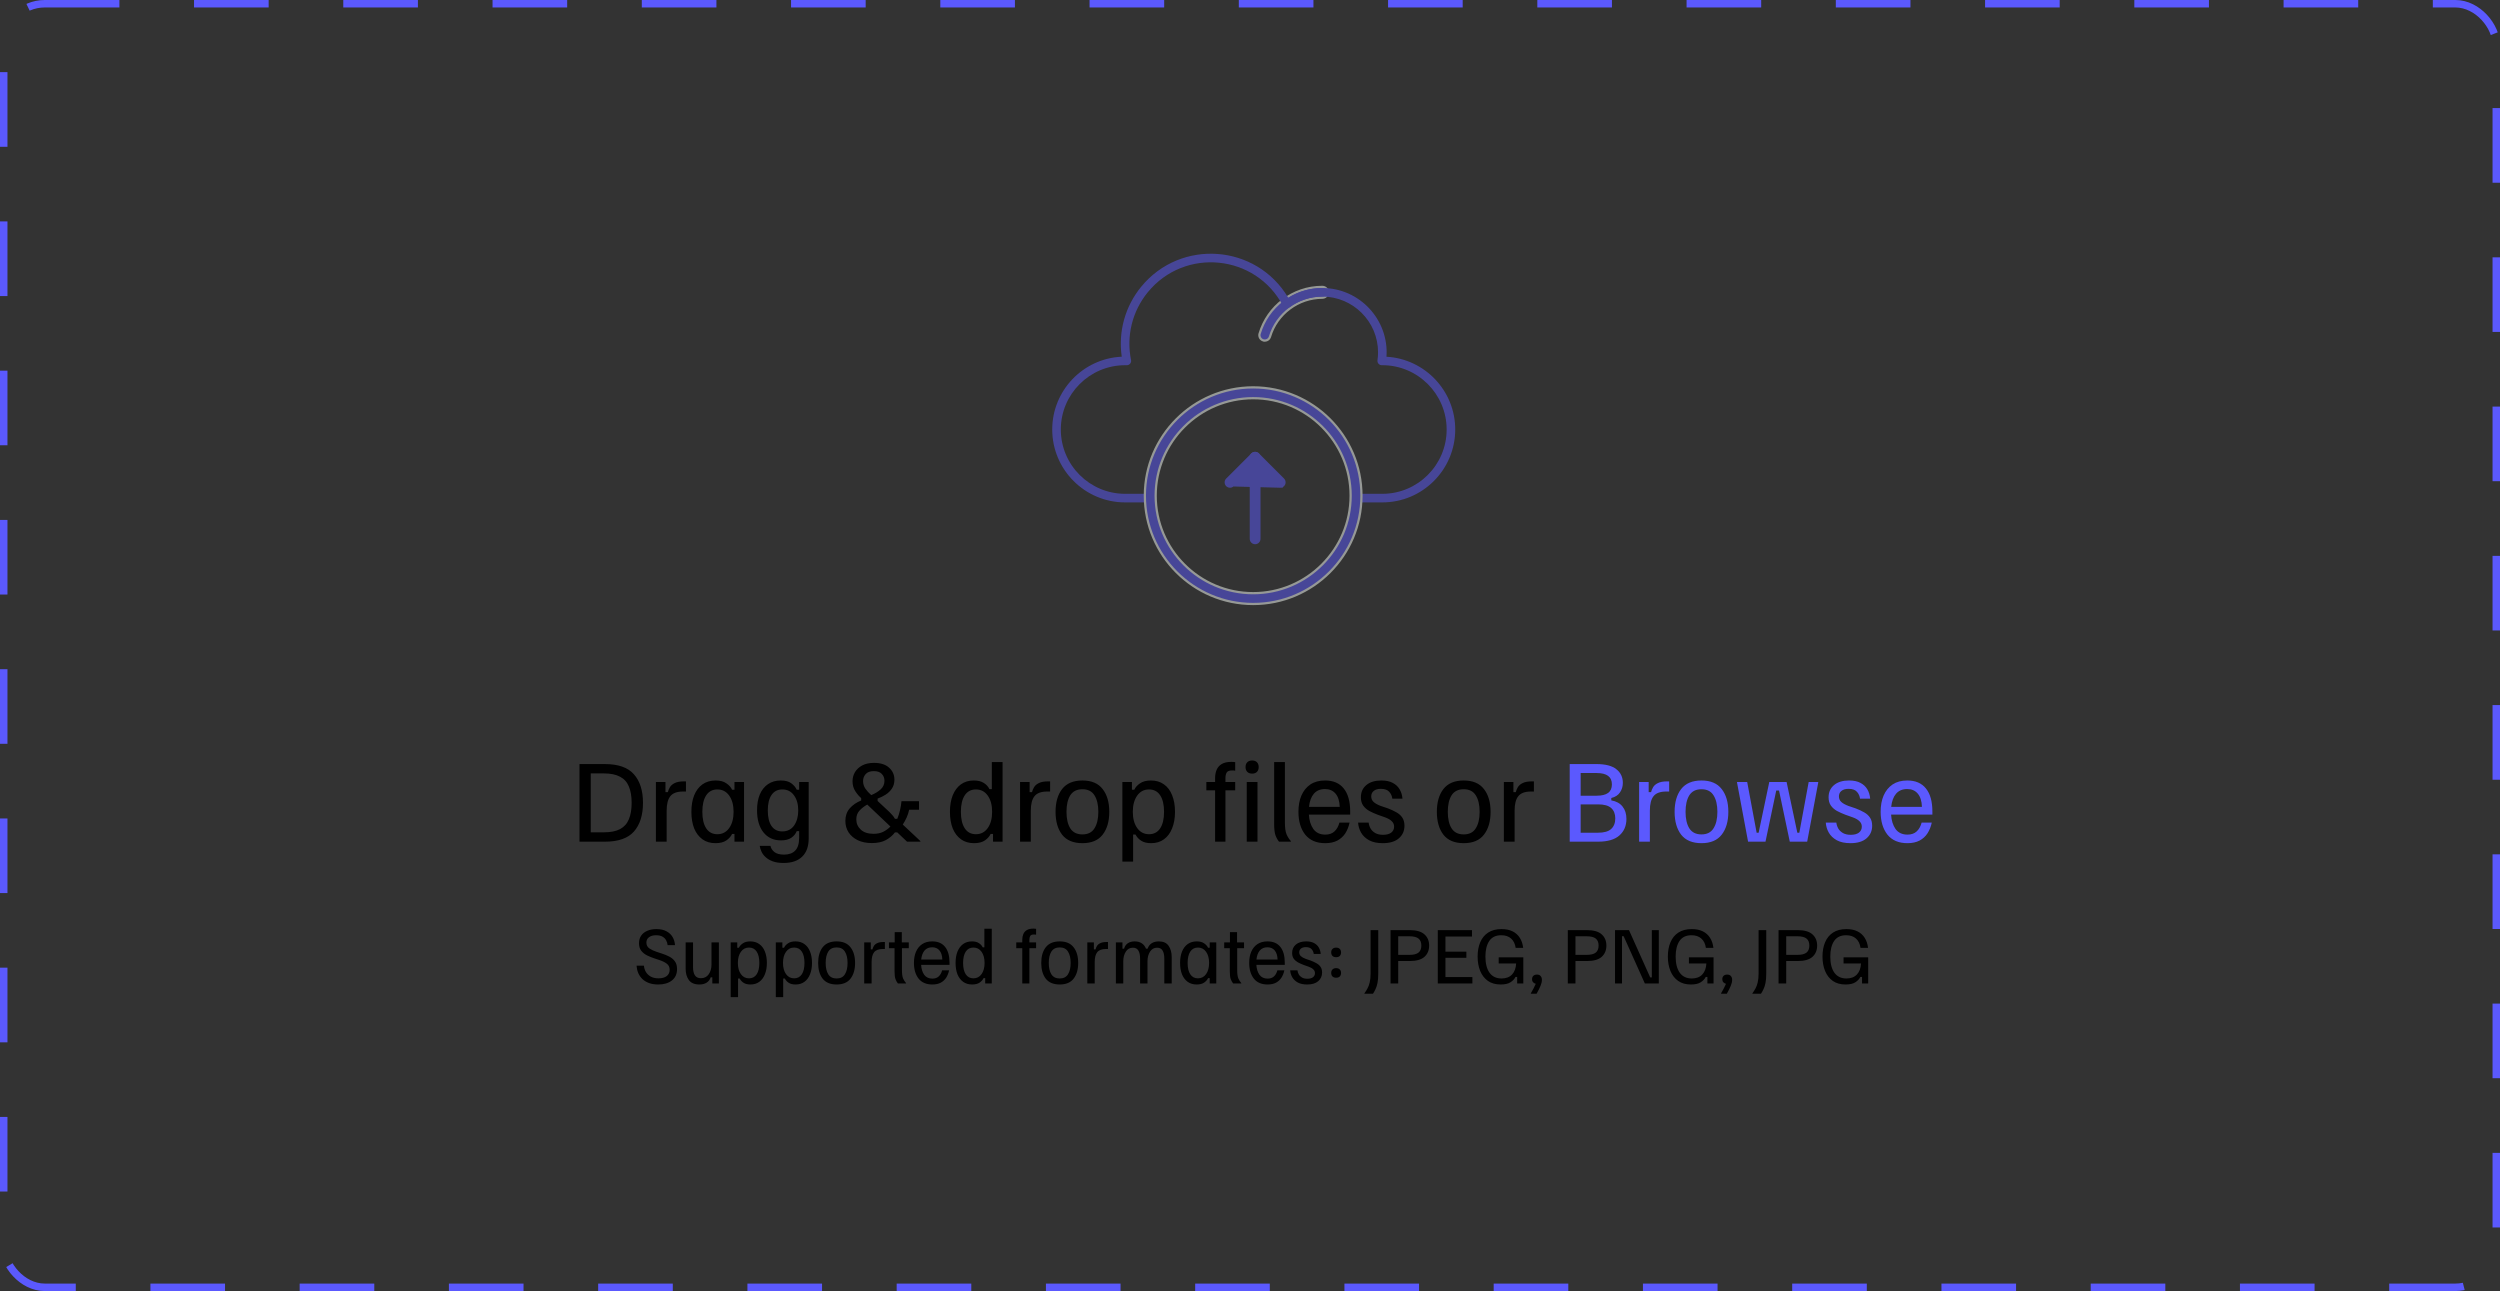 <svg width="335" height="173" viewBox="0 0 335 173" fill="none" xmlns="http://www.w3.org/2000/svg">
<rect x="0" y="0" width="335" height="173" fill="#333333" stroke="none"/>
<rect x="0.5" y="0.5" width="334" height="172" rx="5.5" stroke="#5B59FE" stroke-dasharray="10 10"/>
<g opacity="0.5">
<path d="M169.276 45.609L169.368 45.636L169.373 45.631C169.727 45.685 170.073 45.471 170.177 45.121C171.093 42.044 173.978 39.894 177.192 39.894C177.592 39.894 177.917 39.569 177.917 39.169C177.917 38.769 177.592 38.444 177.192 38.444C173.21 38.444 169.863 41.096 168.788 44.708C168.674 45.091 168.893 45.494 169.276 45.609Z" fill="#5B59FE" stroke="#F9FFF9" stroke-width="0.3"/>
<path d="M185.234 67.321H181.788C181.47 67.321 181.213 67.064 181.213 66.746C181.213 66.429 181.47 66.172 181.788 66.172H185.234C189.985 66.172 193.851 62.306 193.851 57.554C193.851 52.802 189.985 48.936 185.234 48.936H185.151C184.985 48.936 184.826 48.864 184.717 48.738C184.608 48.612 184.559 48.445 184.583 48.28C184.634 47.922 184.66 47.562 184.66 47.212C184.66 43.094 181.309 39.744 177.192 39.744C175.59 39.744 174.062 40.244 172.774 41.192C172.49 41.4 172.088 41.308 171.925 40.996C168.276 34.047 158.745 33.114 153.803 39.159C151.722 41.706 150.904 45.019 151.559 48.248C151.631 48.604 151.358 48.937 150.996 48.937H150.766C146.015 48.937 142.149 52.803 142.149 57.554C142.149 62.306 146.015 66.172 150.766 66.172H154.213C154.53 66.172 154.787 66.429 154.787 66.747C154.787 67.064 154.53 67.321 154.213 67.321H150.766C145.381 67.321 141 62.94 141 57.554C141 52.32 145.139 48.034 150.315 47.798C149.829 44.448 150.759 41.069 152.914 38.432C158.204 31.959 168.343 32.684 172.629 39.902C173.996 39.045 175.56 38.595 177.192 38.595C182.18 38.595 186.134 42.842 185.788 47.803C190.916 48.091 195 52.354 195 57.554C195 62.94 190.619 67.321 185.234 67.321L185.234 67.321Z" fill="#5B59FE"/>
<path d="M153.411 66.422C153.411 74.424 159.921 80.935 167.923 80.935C175.925 80.935 182.435 74.424 182.435 66.422C182.435 58.419 175.925 51.908 167.923 51.908C159.921 51.908 153.411 58.419 153.411 66.422ZM154.86 66.422C154.86 59.218 160.721 53.358 167.923 53.358C175.126 53.358 180.986 59.218 180.986 66.422C180.986 73.625 175.126 79.486 167.923 79.486C160.721 79.486 154.86 73.625 154.86 66.422Z" fill="#5B59FE" stroke="#F9FFF9" stroke-width="0.3"/>
<path d="M167.615 72.204C167.615 72.519 167.871 72.775 168.186 72.775C168.501 72.775 168.757 72.519 168.757 72.204V61.268C168.757 60.953 168.501 60.697 168.186 60.697C167.871 60.697 167.615 60.953 167.615 61.268V72.204Z" fill="#5B59FE" stroke="#5B59FE" stroke-width="0.3"/>
<path d="M168.186 62.076L171.147 65.038C171.258 65.149 171.404 65.205 171.55 65.205L168.186 62.076ZM168.186 62.076L165.225 65.038L168.186 62.076ZM164.417 65.038C164.64 65.26 165.002 65.261 165.224 65.038L171.55 65.205C171.695 65.205 171.842 65.15 171.954 65.038C172.176 64.815 172.176 64.454 171.954 64.231L168.589 60.866C168.366 60.643 168.005 60.643 167.782 60.866C167.782 60.866 167.782 60.866 167.782 60.866C167.782 60.866 167.782 60.866 167.782 60.866L164.417 64.231C164.195 64.454 164.195 64.815 164.417 65.038Z" fill="#5B59FE" stroke="#5B59FE" stroke-width="0.3"/>
</g>
<path d="M77.653 112.785V102.385H81.053C82.849 102.385 84.147 102.842 84.947 103.758C85.755 104.665 86.16 105.94 86.16 107.585C86.16 109.229 85.755 110.509 84.947 111.425C84.147 112.331 82.849 112.785 81.053 112.785H77.653ZM79.16 111.531H80.92C81.818 111.531 82.538 111.389 83.08 111.105C83.631 110.811 84.026 110.371 84.266 109.785C84.515 109.198 84.64 108.465 84.64 107.585C84.64 106.696 84.515 105.962 84.266 105.385C84.026 104.798 83.631 104.362 83.08 104.078C82.538 103.785 81.818 103.638 80.92 103.638H79.16V111.531ZM87.892 112.785V104.785H89.172V106.145H89.492C89.545 105.922 89.639 105.7 89.772 105.478C89.905 105.256 90.119 105.074 90.412 104.931C90.705 104.78 91.119 104.705 91.652 104.705H91.919V106.065H91.519C90.719 106.065 90.154 106.274 89.825 106.691C89.496 107.1 89.332 107.745 89.332 108.625V112.785H87.892ZM95.874 112.985C95.189 112.985 94.607 112.811 94.127 112.465C93.647 112.118 93.278 111.634 93.02 111.011C92.771 110.38 92.647 109.638 92.647 108.785C92.647 107.931 92.771 107.194 93.02 106.571C93.278 105.94 93.647 105.451 94.127 105.105C94.616 104.758 95.207 104.585 95.9 104.585C96.505 104.585 96.985 104.714 97.34 104.971C97.705 105.22 97.958 105.505 98.1 105.825H98.42V104.785H99.7V112.785H98.42V111.745H98.1C97.958 112.065 97.705 112.354 97.34 112.611C96.976 112.86 96.487 112.985 95.874 112.985ZM96.127 111.785C96.793 111.785 97.322 111.509 97.713 110.958C98.105 110.407 98.3 109.682 98.3 108.785C98.3 107.887 98.105 107.162 97.713 106.611C97.322 106.06 96.793 105.785 96.127 105.785C95.478 105.785 94.98 106.047 94.633 106.571C94.287 107.096 94.114 107.834 94.114 108.785C94.114 109.736 94.287 110.474 94.633 110.998C94.98 111.522 95.478 111.785 96.127 111.785ZM105.004 115.638C104.435 115.638 103.955 115.567 103.564 115.425C103.173 115.282 102.853 115.096 102.604 114.865C102.355 114.642 102.168 114.398 102.044 114.131C101.919 113.865 101.839 113.602 101.804 113.345H103.244C103.297 113.647 103.466 113.918 103.75 114.158C104.035 114.398 104.475 114.518 105.07 114.518C105.71 114.518 106.204 114.34 106.55 113.985C106.906 113.629 107.084 113.056 107.084 112.265V111.371H106.764C106.622 111.727 106.377 112.025 106.03 112.265C105.693 112.496 105.23 112.611 104.644 112.611C103.657 112.611 102.875 112.251 102.297 111.531C101.728 110.811 101.444 109.825 101.444 108.571C101.444 107.754 101.568 107.047 101.817 106.451C102.075 105.856 102.439 105.398 102.91 105.078C103.39 104.749 103.959 104.585 104.617 104.585C105.23 104.585 105.702 104.709 106.03 104.958C106.368 105.207 106.613 105.496 106.764 105.825H107.084V104.785H108.364V112.345C108.364 113.411 108.075 114.225 107.497 114.785C106.919 115.354 106.088 115.638 105.004 115.638ZM104.817 111.411C105.502 111.411 106.03 111.149 106.404 110.625C106.777 110.091 106.964 109.416 106.964 108.598C106.964 107.762 106.773 107.087 106.39 106.571C106.017 106.047 105.497 105.785 104.83 105.785C104.208 105.785 103.728 106.029 103.39 106.518C103.053 107.007 102.884 107.7 102.884 108.598C102.884 109.496 103.048 110.189 103.377 110.678C103.715 111.167 104.195 111.411 104.817 111.411ZM116.825 112.971C116.097 112.971 115.465 112.842 114.932 112.585C114.408 112.327 113.999 111.976 113.705 111.531C113.421 111.078 113.279 110.567 113.279 109.998C113.279 109.331 113.474 108.771 113.865 108.318C114.265 107.865 114.777 107.514 115.399 107.265V106.945C115.123 106.714 114.861 106.407 114.612 106.025C114.363 105.642 114.239 105.198 114.239 104.691C114.239 104.256 114.345 103.851 114.559 103.478C114.781 103.105 115.105 102.802 115.532 102.571C115.959 102.34 116.488 102.225 117.119 102.225C117.99 102.225 118.661 102.438 119.132 102.865C119.612 103.291 119.852 103.829 119.852 104.478C119.852 104.931 119.741 105.327 119.519 105.665C119.297 105.994 119.012 106.269 118.665 106.491C118.328 106.705 117.972 106.878 117.599 107.011V107.331L119.159 108.785C119.31 108.927 119.452 109.078 119.585 109.238C119.719 109.389 119.83 109.549 119.919 109.718H120.239C120.39 109.354 120.51 108.971 120.599 108.571C120.697 108.171 120.763 107.767 120.799 107.358H123.145V108.505H121.825C121.754 108.86 121.643 109.207 121.492 109.545C121.341 109.874 121.168 110.189 120.972 110.491L123.332 112.705V112.785H121.545L120.239 111.545H119.919C119.608 111.954 119.203 112.296 118.705 112.571C118.208 112.838 117.581 112.971 116.825 112.971ZM117.052 111.731C117.541 111.731 117.963 111.647 118.319 111.478C118.683 111.3 119.017 111.06 119.319 110.758L116.212 107.811C115.785 108.051 115.434 108.327 115.159 108.638C114.883 108.94 114.745 109.327 114.745 109.798C114.745 110.34 114.945 110.798 115.345 111.171C115.745 111.545 116.314 111.731 117.052 111.731ZM116.745 106.545C117.243 106.34 117.661 106.087 117.999 105.785C118.345 105.474 118.519 105.087 118.519 104.625C118.519 104.26 118.399 103.954 118.159 103.705C117.928 103.456 117.572 103.331 117.092 103.331C116.594 103.331 116.23 103.465 115.999 103.731C115.768 103.989 115.652 104.3 115.652 104.665C115.652 105.038 115.754 105.376 115.959 105.678C116.163 105.971 116.425 106.26 116.745 106.545ZM130.519 112.985C129.834 112.985 129.252 112.811 128.772 112.465C128.292 112.118 127.923 111.634 127.665 111.011C127.417 110.38 127.292 109.638 127.292 108.785C127.292 107.931 127.417 107.194 127.665 106.571C127.923 105.94 128.288 105.451 128.759 105.105C129.239 104.758 129.817 104.585 130.492 104.585C131.034 104.585 131.474 104.691 131.812 104.905C132.159 105.118 132.417 105.398 132.585 105.745H132.905V102.118H134.345V112.785H133.065V111.745H132.745C132.603 112.065 132.35 112.354 131.985 112.611C131.621 112.86 131.132 112.985 130.519 112.985ZM130.772 111.785C131.439 111.785 131.968 111.509 132.359 110.958C132.75 110.407 132.945 109.682 132.945 108.785C132.945 107.887 132.75 107.162 132.359 106.611C131.968 106.06 131.439 105.785 130.772 105.785C130.123 105.785 129.625 106.047 129.279 106.571C128.932 107.096 128.759 107.834 128.759 108.785C128.759 109.736 128.932 110.474 129.279 110.998C129.625 111.522 130.123 111.785 130.772 111.785ZM136.689 112.785V104.785H137.969V106.145H138.289C138.342 105.922 138.436 105.7 138.569 105.478C138.702 105.256 138.916 105.074 139.209 104.931C139.502 104.78 139.916 104.705 140.449 104.705H140.716V106.065H140.316C139.516 106.065 138.951 106.274 138.622 106.691C138.293 107.1 138.129 107.745 138.129 108.625V112.785H136.689ZM145.044 112.985C143.826 112.985 142.919 112.607 142.324 111.851C141.737 111.087 141.444 110.065 141.444 108.785C141.444 107.505 141.737 106.487 142.324 105.731C142.919 104.967 143.826 104.585 145.044 104.585C146.262 104.585 147.164 104.967 147.75 105.731C148.346 106.487 148.644 107.505 148.644 108.785C148.644 110.065 148.346 111.087 147.75 111.851C147.164 112.607 146.262 112.985 145.044 112.985ZM145.044 111.811C145.782 111.811 146.319 111.54 146.657 110.998C147.004 110.456 147.177 109.718 147.177 108.785C147.177 107.851 147.004 107.114 146.657 106.571C146.319 106.029 145.782 105.758 145.044 105.758C144.306 105.758 143.764 106.029 143.417 106.571C143.079 107.114 142.91 107.851 142.91 108.785C142.91 109.718 143.079 110.456 143.417 110.998C143.764 111.54 144.306 111.811 145.044 111.811ZM150.397 115.451V104.785H151.677V105.825H151.997C152.139 105.505 152.392 105.22 152.757 104.971C153.121 104.714 153.61 104.585 154.223 104.585C154.908 104.585 155.49 104.758 155.97 105.105C156.45 105.442 156.814 105.927 157.063 106.558C157.321 107.189 157.45 107.931 157.45 108.785C157.45 109.629 157.321 110.367 157.063 110.998C156.814 111.629 156.45 112.118 155.97 112.465C155.499 112.811 154.926 112.985 154.25 112.985C153.708 112.985 153.268 112.878 152.93 112.665C152.592 112.451 152.334 112.171 152.157 111.825H151.837V115.451H150.397ZM153.97 111.785C154.619 111.785 155.117 111.522 155.463 110.998C155.81 110.474 155.983 109.736 155.983 108.785C155.983 107.834 155.81 107.096 155.463 106.571C155.117 106.047 154.619 105.785 153.97 105.785C153.303 105.785 152.774 106.06 152.383 106.611C151.992 107.162 151.797 107.887 151.797 108.785C151.797 109.682 151.992 110.407 152.383 110.958C152.774 111.509 153.303 111.785 153.97 111.785ZM162.823 112.785V105.905H161.65V104.785H162.823V104.265C162.823 103.865 162.89 103.5 163.023 103.171C163.157 102.842 163.383 102.58 163.703 102.385C164.023 102.189 164.459 102.091 165.01 102.091C165.206 102.091 165.374 102.105 165.517 102.131V103.278C165.428 103.251 165.294 103.238 165.117 103.238C164.726 103.238 164.477 103.336 164.37 103.531C164.263 103.718 164.21 103.967 164.21 104.278V104.785H165.517V105.905H164.21V112.785H162.823ZM167.063 112.785V104.785H168.503V112.785H167.063ZM167.783 103.665C167.508 103.665 167.29 103.585 167.13 103.425C166.979 103.265 166.903 103.051 166.903 102.785C166.903 102.518 166.979 102.305 167.13 102.145C167.29 101.985 167.508 101.905 167.783 101.905C168.068 101.905 168.286 101.985 168.437 102.145C168.588 102.305 168.663 102.518 168.663 102.785C168.663 103.051 168.588 103.265 168.437 103.425C168.286 103.585 168.068 103.665 167.783 103.665ZM171.39 112.785C171.194 112.545 171.034 112.256 170.91 111.918C170.794 111.58 170.736 111.074 170.736 110.398V102.118H172.176V110.211C172.176 110.922 172.252 111.456 172.403 111.811C172.563 112.167 172.754 112.465 172.976 112.705V112.785H171.39ZM177.577 112.985C176.404 112.985 175.511 112.602 174.897 111.838C174.293 111.065 173.991 110.047 173.991 108.785C173.991 107.949 174.124 107.22 174.391 106.598C174.666 105.967 175.066 105.474 175.591 105.118C176.124 104.762 176.782 104.585 177.564 104.585C178.657 104.585 179.488 104.94 180.057 105.651C180.635 106.362 180.924 107.394 180.924 108.745V109.158H175.391C175.435 109.94 175.635 110.585 175.991 111.091C176.355 111.589 176.888 111.838 177.591 111.838C178.097 111.838 178.506 111.696 178.817 111.411C179.128 111.127 179.351 110.731 179.484 110.225H180.844C180.728 110.767 180.537 111.247 180.271 111.665C180.004 112.074 179.648 112.398 179.204 112.638C178.76 112.869 178.217 112.985 177.577 112.985ZM175.404 108.118H179.524C179.497 107.345 179.311 106.754 178.964 106.345C178.617 105.936 178.146 105.731 177.551 105.731C176.92 105.731 176.422 105.94 176.057 106.358C175.702 106.776 175.484 107.362 175.404 108.118ZM185.291 112.985C184.553 112.985 183.945 112.856 183.465 112.598C182.985 112.331 182.625 111.989 182.385 111.571C182.145 111.145 182.011 110.696 181.985 110.225H183.398C183.425 110.491 183.509 110.754 183.651 111.011C183.793 111.26 184.002 111.465 184.278 111.625C184.553 111.785 184.905 111.865 185.331 111.865C185.802 111.865 186.167 111.767 186.425 111.571C186.682 111.367 186.811 111.1 186.811 110.771C186.811 110.487 186.709 110.247 186.505 110.051C186.309 109.847 186.002 109.669 185.585 109.518L184.638 109.185C184.211 109.025 183.825 108.851 183.478 108.665C183.14 108.469 182.869 108.229 182.665 107.945C182.46 107.651 182.358 107.282 182.358 106.838C182.358 106.154 182.602 105.607 183.091 105.198C183.58 104.789 184.251 104.585 185.105 104.585C185.718 104.585 186.225 104.691 186.625 104.905C187.033 105.118 187.345 105.411 187.558 105.785C187.771 106.149 187.896 106.562 187.931 107.025H186.571C186.536 106.687 186.402 106.385 186.171 106.118C185.94 105.842 185.562 105.705 185.038 105.705C184.62 105.705 184.3 105.798 184.078 105.985C183.856 106.162 183.745 106.407 183.745 106.718C183.745 107.02 183.851 107.269 184.065 107.465C184.278 107.66 184.598 107.838 185.025 107.998L185.971 108.318C186.398 108.478 186.78 108.656 187.118 108.851C187.456 109.038 187.718 109.274 187.905 109.558C188.1 109.842 188.198 110.207 188.198 110.651C188.198 111.336 187.949 111.896 187.451 112.331C186.953 112.767 186.233 112.985 185.291 112.985ZM196.138 112.985C194.92 112.985 194.013 112.607 193.418 111.851C192.831 111.087 192.538 110.065 192.538 108.785C192.538 107.505 192.831 106.487 193.418 105.731C194.013 104.967 194.92 104.585 196.138 104.585C197.355 104.585 198.258 104.967 198.844 105.731C199.44 106.487 199.738 107.505 199.738 108.785C199.738 110.065 199.44 111.087 198.844 111.851C198.258 112.607 197.355 112.985 196.138 112.985ZM196.138 111.811C196.875 111.811 197.413 111.54 197.751 110.998C198.098 110.456 198.271 109.718 198.271 108.785C198.271 107.851 198.098 107.114 197.751 106.571C197.413 106.029 196.875 105.758 196.138 105.758C195.4 105.758 194.858 106.029 194.511 106.571C194.173 107.114 194.004 107.851 194.004 108.785C194.004 109.718 194.173 110.456 194.511 110.998C194.858 111.54 195.4 111.811 196.138 111.811ZM201.517 112.785V104.785H202.797V106.145H203.117C203.17 105.922 203.264 105.7 203.397 105.478C203.53 105.256 203.744 105.074 204.037 104.931C204.33 104.78 204.744 104.705 205.277 104.705H205.544V106.065H205.144C204.344 106.065 203.779 106.274 203.45 106.691C203.122 107.1 202.957 107.745 202.957 108.625V112.785H201.517Z" fill="black"/>
<path d="M210.341 112.785V102.385H213.914C215.132 102.385 216.025 102.616 216.594 103.078C217.172 103.531 217.461 104.14 217.461 104.905C217.461 105.385 217.332 105.811 217.074 106.185C216.825 106.558 216.438 106.807 215.914 106.931V107.251C216.581 107.367 217.083 107.642 217.421 108.078C217.767 108.505 217.941 109.06 217.941 109.745C217.941 110.651 217.63 111.385 217.007 111.945C216.385 112.505 215.425 112.785 214.127 112.785H210.341ZM211.807 111.585H214.114C214.932 111.585 215.523 111.42 215.887 111.091C216.261 110.754 216.447 110.278 216.447 109.665C216.447 109.069 216.265 108.607 215.901 108.278C215.536 107.949 214.95 107.785 214.141 107.785H211.807V111.585ZM211.807 106.625H213.941C214.634 106.625 215.15 106.5 215.487 106.251C215.825 106.002 215.994 105.62 215.994 105.105C215.994 104.091 215.31 103.585 213.941 103.585H211.807V106.625ZM219.642 112.785V104.785H220.922V106.145H221.242C221.295 105.922 221.389 105.7 221.522 105.478C221.655 105.256 221.869 105.074 222.162 104.931C222.455 104.78 222.869 104.705 223.402 104.705H223.669V106.065H223.269C222.469 106.065 221.904 106.274 221.575 106.691C221.247 107.1 221.082 107.745 221.082 108.625V112.785H219.642ZM227.997 112.985C226.779 112.985 225.872 112.607 225.277 111.851C224.69 111.087 224.397 110.065 224.397 108.785C224.397 107.505 224.69 106.487 225.277 105.731C225.872 104.967 226.779 104.585 227.997 104.585C229.215 104.585 230.117 104.967 230.704 105.731C231.299 106.487 231.597 107.505 231.597 108.785C231.597 110.065 231.299 111.087 230.704 111.851C230.117 112.607 229.215 112.985 227.997 112.985ZM227.997 111.811C228.735 111.811 229.272 111.54 229.61 110.998C229.957 110.456 230.13 109.718 230.13 108.785C230.13 107.851 229.957 107.114 229.61 106.571C229.272 106.029 228.735 105.758 227.997 105.758C227.259 105.758 226.717 106.029 226.37 106.571C226.032 107.114 225.864 107.851 225.864 108.785C225.864 109.718 226.032 110.456 226.37 110.998C226.717 111.54 227.259 111.811 227.997 111.811ZM234.243 112.785L232.763 104.865V104.785H234.123L235.39 111.585H235.656L237.083 104.785H239.403L240.843 111.585H241.11L242.363 104.785H243.643V104.865L242.163 112.785H239.83L238.39 105.931H238.016L236.576 112.785H234.243ZM247.963 112.985C247.225 112.985 246.616 112.856 246.136 112.598C245.656 112.331 245.296 111.989 245.056 111.571C244.816 111.145 244.683 110.696 244.656 110.225H246.07C246.096 110.491 246.181 110.754 246.323 111.011C246.465 111.26 246.674 111.465 246.95 111.625C247.225 111.785 247.576 111.865 248.003 111.865C248.474 111.865 248.839 111.767 249.096 111.571C249.354 111.367 249.483 111.1 249.483 110.771C249.483 110.487 249.381 110.247 249.176 110.051C248.981 109.847 248.674 109.669 248.256 109.518L247.31 109.185C246.883 109.025 246.496 108.851 246.15 108.665C245.812 108.469 245.541 108.229 245.336 107.945C245.132 107.651 245.03 107.282 245.03 106.838C245.03 106.154 245.274 105.607 245.763 105.198C246.252 104.789 246.923 104.585 247.776 104.585C248.39 104.585 248.896 104.691 249.296 104.905C249.705 105.118 250.016 105.411 250.23 105.785C250.443 106.149 250.568 106.562 250.603 107.025H249.243C249.208 106.687 249.074 106.385 248.843 106.118C248.612 105.842 248.234 105.705 247.71 105.705C247.292 105.705 246.972 105.798 246.75 105.985C246.528 106.162 246.416 106.407 246.416 106.718C246.416 107.02 246.523 107.269 246.736 107.465C246.95 107.66 247.27 107.838 247.696 107.998L248.643 108.318C249.07 108.478 249.452 108.656 249.79 108.851C250.128 109.038 250.39 109.274 250.576 109.558C250.772 109.842 250.87 110.207 250.87 110.651C250.87 111.336 250.621 111.896 250.123 112.331C249.625 112.767 248.905 112.985 247.963 112.985ZM255.593 112.985C254.42 112.985 253.526 112.602 252.913 111.838C252.308 111.065 252.006 110.047 252.006 108.785C252.006 107.949 252.14 107.22 252.406 106.598C252.682 105.967 253.082 105.474 253.606 105.118C254.14 104.762 254.797 104.585 255.58 104.585C256.673 104.585 257.504 104.94 258.073 105.651C258.651 106.362 258.94 107.394 258.94 108.745V109.158H253.406C253.451 109.94 253.651 110.585 254.006 111.091C254.371 111.589 254.904 111.838 255.606 111.838C256.113 111.838 256.522 111.696 256.833 111.411C257.144 111.127 257.366 110.731 257.5 110.225H258.86C258.744 110.767 258.553 111.247 258.286 111.665C258.02 112.074 257.664 112.398 257.22 112.638C256.775 112.869 256.233 112.985 255.593 112.985ZM253.42 108.118H257.54C257.513 107.345 257.326 106.754 256.98 106.345C256.633 105.936 256.162 105.731 255.566 105.731C254.935 105.731 254.437 105.94 254.073 106.358C253.717 106.776 253.5 107.362 253.42 108.118Z" fill="#5B59FE"/>
<path d="M88.203 131.922C87.739 131.922 87.329 131.858 86.975 131.73C86.626 131.601 86.33 131.424 86.086 131.198C85.847 130.966 85.661 130.697 85.526 130.391C85.398 130.086 85.322 129.756 85.297 129.401H86.287C86.306 129.682 86.388 129.954 86.535 130.217C86.681 130.474 86.895 130.685 87.177 130.85C87.464 131.015 87.821 131.097 88.249 131.097C88.713 131.097 89.077 130.996 89.34 130.795C89.603 130.587 89.734 130.306 89.734 129.951C89.734 129.597 89.606 129.325 89.349 129.136C89.098 128.946 88.781 128.787 88.396 128.659L87.708 128.43C87.36 128.314 87.027 128.179 86.709 128.026C86.391 127.867 86.132 127.66 85.93 127.403C85.728 127.146 85.627 126.81 85.627 126.395C85.627 125.991 85.725 125.649 85.921 125.368C86.116 125.087 86.388 124.873 86.737 124.726C87.085 124.574 87.488 124.497 87.947 124.497C88.503 124.497 88.961 124.598 89.322 124.8C89.682 124.995 89.954 125.255 90.137 125.579C90.321 125.903 90.425 126.26 90.449 126.651H89.459C89.441 126.425 89.376 126.211 89.266 126.01C89.163 125.808 89.001 125.643 88.781 125.515C88.561 125.386 88.27 125.322 87.91 125.322C87.519 125.322 87.204 125.411 86.966 125.588C86.733 125.759 86.617 125.997 86.617 126.303C86.617 126.645 86.752 126.908 87.021 127.091C87.296 127.275 87.623 127.427 88.001 127.55L88.698 127.779C89.046 127.889 89.373 128.023 89.679 128.182C89.991 128.341 90.241 128.552 90.431 128.815C90.626 129.071 90.724 129.417 90.724 129.851C90.724 130.511 90.495 131.021 90.037 131.381C89.578 131.742 88.967 131.922 88.203 131.922ZM93.71 131.922C93.068 131.922 92.6 131.724 92.307 131.326C92.02 130.929 91.876 130.425 91.876 129.814V126.285H92.866V129.603C92.866 130.08 92.952 130.446 93.123 130.703C93.294 130.954 93.56 131.079 93.92 131.079C94.373 131.079 94.721 130.905 94.965 130.556C95.216 130.202 95.341 129.765 95.341 129.246V126.285H96.331V131.785H95.451V130.96H95.231C95.133 131.265 94.953 131.504 94.69 131.675C94.434 131.84 94.107 131.922 93.71 131.922ZM97.911 133.618V126.285H98.791V127H99.011C99.109 126.78 99.283 126.584 99.534 126.413C99.784 126.236 100.121 126.147 100.542 126.147C101.013 126.147 101.413 126.266 101.743 126.505C102.073 126.737 102.324 127.07 102.495 127.504C102.672 127.938 102.761 128.448 102.761 129.035C102.761 129.615 102.672 130.122 102.495 130.556C102.324 130.99 102.073 131.326 101.743 131.565C101.419 131.803 101.025 131.922 100.561 131.922C100.188 131.922 99.885 131.849 99.653 131.702C99.421 131.556 99.244 131.363 99.121 131.125H98.901V133.618H97.911ZM100.368 131.097C100.814 131.097 101.156 130.917 101.395 130.556C101.633 130.196 101.752 129.689 101.752 129.035C101.752 128.381 101.633 127.874 101.395 127.513C101.156 127.152 100.814 126.972 100.368 126.972C99.91 126.972 99.546 127.162 99.277 127.541C99.008 127.919 98.874 128.417 98.874 129.035C98.874 129.652 99.008 130.15 99.277 130.529C99.546 130.908 99.91 131.097 100.368 131.097ZM103.959 133.618V126.285H104.839V127H105.059C105.157 126.78 105.331 126.584 105.582 126.413C105.832 126.236 106.168 126.147 106.59 126.147C107.061 126.147 107.461 126.266 107.791 126.505C108.121 126.737 108.371 127.07 108.543 127.504C108.72 127.938 108.808 128.448 108.808 129.035C108.808 129.615 108.72 130.122 108.543 130.556C108.371 130.99 108.121 131.326 107.791 131.565C107.467 131.803 107.073 131.922 106.608 131.922C106.236 131.922 105.933 131.849 105.701 131.702C105.469 131.556 105.291 131.363 105.169 131.125H104.949V133.618H103.959ZM106.416 131.097C106.862 131.097 107.204 130.917 107.443 130.556C107.681 130.196 107.8 129.689 107.8 129.035C107.8 128.381 107.681 127.874 107.443 127.513C107.204 127.152 106.862 126.972 106.416 126.972C105.958 126.972 105.594 127.162 105.325 127.541C105.056 127.919 104.922 128.417 104.922 129.035C104.922 129.652 105.056 130.15 105.325 130.529C105.594 130.908 105.958 131.097 106.416 131.097ZM112.106 131.922C111.269 131.922 110.646 131.662 110.236 131.143C109.833 130.617 109.631 129.915 109.631 129.035C109.631 128.155 109.833 127.455 110.236 126.936C110.646 126.41 111.269 126.147 112.106 126.147C112.943 126.147 113.564 126.41 113.967 126.936C114.377 127.455 114.581 128.155 114.581 129.035C114.581 129.915 114.377 130.617 113.967 131.143C113.564 131.662 112.943 131.922 112.106 131.922ZM112.106 131.116C112.613 131.116 112.983 130.929 113.215 130.556C113.454 130.184 113.573 129.676 113.573 129.035C113.573 128.393 113.454 127.886 113.215 127.513C112.983 127.14 112.613 126.954 112.106 126.954C111.599 126.954 111.226 127.14 110.988 127.513C110.756 127.886 110.64 128.393 110.64 129.035C110.64 129.676 110.756 130.184 110.988 130.556C111.226 130.929 111.599 131.116 112.106 131.116ZM115.805 131.785V126.285H116.685V127.22H116.905C116.941 127.067 117.006 126.914 117.097 126.761C117.189 126.609 117.336 126.483 117.537 126.386C117.739 126.282 118.023 126.23 118.39 126.23H118.573V127.165H118.298C117.748 127.165 117.36 127.308 117.134 127.596C116.908 127.877 116.795 128.32 116.795 128.925V131.785H115.805ZM120.32 131.785C120.185 131.62 120.075 131.421 119.99 131.189C119.91 130.957 119.87 130.608 119.87 130.144V127.055H119.119V126.285H119.889V124.91H120.842V126.285H121.777V127.055H120.86V129.988C120.86 130.489 120.912 130.865 121.016 131.116C121.126 131.36 121.258 131.565 121.41 131.73V131.785H120.32ZM124.934 131.922C124.127 131.922 123.513 131.659 123.091 131.134C122.676 130.602 122.468 129.902 122.468 129.035C122.468 128.46 122.56 127.959 122.743 127.531C122.933 127.097 123.208 126.758 123.568 126.514C123.935 126.269 124.387 126.147 124.925 126.147C125.676 126.147 126.248 126.392 126.639 126.881C127.036 127.369 127.235 128.078 127.235 129.007V129.291H123.431C123.461 129.829 123.599 130.272 123.843 130.621C124.094 130.963 124.46 131.134 124.943 131.134C125.291 131.134 125.573 131.036 125.786 130.841C126 130.645 126.153 130.373 126.245 130.025H127.18C127.1 130.397 126.969 130.727 126.786 131.015C126.602 131.296 126.358 131.519 126.052 131.684C125.747 131.843 125.374 131.922 124.934 131.922ZM123.44 128.576H126.272C126.254 128.045 126.126 127.638 125.887 127.357C125.649 127.076 125.325 126.936 124.916 126.936C124.482 126.936 124.14 127.079 123.889 127.366C123.645 127.654 123.495 128.057 123.44 128.576ZM130.265 131.922C129.794 131.922 129.394 131.803 129.064 131.565C128.734 131.326 128.48 130.993 128.303 130.566C128.132 130.132 128.047 129.621 128.047 129.035C128.047 128.448 128.132 127.941 128.303 127.513C128.48 127.079 128.731 126.743 129.055 126.505C129.385 126.266 129.782 126.147 130.247 126.147C130.619 126.147 130.922 126.221 131.154 126.367C131.392 126.514 131.57 126.706 131.686 126.945H131.906V124.451H132.896V131.785H132.016V131.07H131.796C131.698 131.29 131.524 131.488 131.273 131.666C131.023 131.837 130.687 131.922 130.265 131.922ZM130.439 131.097C130.897 131.097 131.261 130.908 131.53 130.529C131.799 130.15 131.933 129.652 131.933 129.035C131.933 128.417 131.799 127.919 131.53 127.541C131.261 127.162 130.897 126.972 130.439 126.972C129.993 126.972 129.651 127.152 129.412 127.513C129.174 127.874 129.055 128.381 129.055 129.035C129.055 129.689 129.174 130.196 129.412 130.556C129.651 130.917 129.993 131.097 130.439 131.097ZM136.984 131.785V127.055H136.177V126.285H136.984V125.927C136.984 125.652 137.03 125.402 137.122 125.176C137.213 124.949 137.369 124.769 137.589 124.635C137.809 124.5 138.108 124.433 138.487 124.433C138.622 124.433 138.738 124.442 138.836 124.461V125.249C138.775 125.231 138.683 125.221 138.561 125.221C138.292 125.221 138.121 125.289 138.047 125.423C137.974 125.551 137.937 125.722 137.937 125.936V126.285H138.836V127.055H137.937V131.785H136.984ZM142.002 131.922C141.165 131.922 140.541 131.662 140.132 131.143C139.728 130.617 139.527 129.915 139.527 129.035C139.527 128.155 139.728 127.455 140.132 126.936C140.541 126.41 141.165 126.147 142.002 126.147C142.839 126.147 143.459 126.41 143.863 126.936C144.272 127.455 144.477 128.155 144.477 129.035C144.477 129.915 144.272 130.617 143.863 131.143C143.459 131.662 142.839 131.922 142.002 131.922ZM142.002 131.116C142.509 131.116 142.879 130.929 143.111 130.556C143.349 130.184 143.468 129.676 143.468 129.035C143.468 128.393 143.349 127.886 143.111 127.513C142.879 127.14 142.509 126.954 142.002 126.954C141.495 126.954 141.122 127.14 140.883 127.513C140.651 127.886 140.535 128.393 140.535 129.035C140.535 129.676 140.651 130.184 140.883 130.556C141.122 130.929 141.495 131.116 142.002 131.116ZM145.7 131.785V126.285H146.58V127.22H146.8C146.837 127.067 146.901 126.914 146.993 126.761C147.084 126.609 147.231 126.483 147.433 126.386C147.634 126.282 147.919 126.23 148.285 126.23H148.469V127.165H148.194C147.644 127.165 147.255 127.308 147.029 127.596C146.803 127.877 146.69 128.32 146.69 128.925V131.785H145.7ZM149.528 131.785V126.285H150.408V127.119H150.628C150.713 126.807 150.875 126.569 151.113 126.404C151.358 126.233 151.666 126.147 152.039 126.147C152.436 126.147 152.76 126.236 153.011 126.413C153.261 126.584 153.445 126.819 153.561 127.119H153.781C153.885 126.807 154.062 126.569 154.313 126.404C154.569 126.233 154.893 126.147 155.284 126.147C155.889 126.147 156.326 126.346 156.595 126.743C156.87 127.134 157.008 127.638 157.008 128.256V131.785H156.018V128.466C156.018 127.99 155.941 127.626 155.788 127.376C155.636 127.119 155.391 126.991 155.055 126.991C154.646 126.991 154.328 127.168 154.102 127.522C153.876 127.871 153.763 128.304 153.763 128.824V131.785H152.773V128.466C152.773 127.99 152.696 127.626 152.543 127.376C152.391 127.119 152.146 126.991 151.81 126.991C151.401 126.991 151.083 127.168 150.857 127.522C150.631 127.871 150.518 128.304 150.518 128.824V131.785H149.528ZM160.351 131.922C159.88 131.922 159.48 131.803 159.15 131.565C158.82 131.326 158.566 130.993 158.389 130.566C158.218 130.132 158.132 129.621 158.132 129.035C158.132 128.448 158.218 127.941 158.389 127.513C158.566 127.079 158.82 126.743 159.15 126.505C159.486 126.266 159.892 126.147 160.369 126.147C160.784 126.147 161.114 126.236 161.359 126.413C161.609 126.584 161.784 126.78 161.881 127H162.101V126.285H162.981V131.785H162.101V131.07H161.881C161.784 131.29 161.609 131.488 161.359 131.666C161.108 131.837 160.772 131.922 160.351 131.922ZM160.525 131.097C160.983 131.097 161.347 130.908 161.616 130.529C161.884 130.15 162.019 129.652 162.019 129.035C162.019 128.417 161.884 127.919 161.616 127.541C161.347 127.162 160.983 126.972 160.525 126.972C160.079 126.972 159.736 127.152 159.498 127.513C159.26 127.874 159.141 128.381 159.141 129.035C159.141 129.689 159.26 130.196 159.498 130.556C159.736 130.917 160.079 131.097 160.525 131.097ZM165.243 131.785C165.109 131.62 164.999 131.421 164.913 131.189C164.834 130.957 164.794 130.608 164.794 130.144V127.055H164.043V126.285H164.813V124.91H165.766V126.285H166.701V127.055H165.784V129.988C165.784 130.489 165.836 130.865 165.94 131.116C166.05 131.36 166.181 131.565 166.334 131.73V131.785H165.243ZM169.858 131.922C169.051 131.922 168.437 131.659 168.015 131.134C167.6 130.602 167.392 129.902 167.392 129.035C167.392 128.46 167.484 127.959 167.667 127.531C167.856 127.097 168.131 126.758 168.492 126.514C168.859 126.269 169.311 126.147 169.849 126.147C170.6 126.147 171.172 126.392 171.563 126.881C171.96 127.369 172.159 128.078 172.159 129.007V129.291H168.354C168.385 129.829 168.523 130.272 168.767 130.621C169.018 130.963 169.384 131.134 169.867 131.134C170.215 131.134 170.496 131.036 170.71 130.841C170.924 130.645 171.077 130.373 171.169 130.025H172.104C172.024 130.397 171.893 130.727 171.709 131.015C171.526 131.296 171.282 131.519 170.976 131.684C170.671 131.843 170.298 131.922 169.858 131.922ZM168.364 128.576H171.196C171.178 128.045 171.049 127.638 170.811 127.357C170.573 127.076 170.249 126.936 169.839 126.936C169.406 126.936 169.063 127.079 168.813 127.366C168.568 127.654 168.419 128.057 168.364 128.576ZM175.161 131.922C174.654 131.922 174.235 131.834 173.905 131.656C173.575 131.473 173.328 131.238 173.163 130.951C172.998 130.657 172.906 130.349 172.888 130.025H173.86C173.878 130.208 173.936 130.388 174.034 130.566C174.131 130.737 174.275 130.877 174.465 130.987C174.654 131.097 174.895 131.152 175.189 131.152C175.513 131.152 175.763 131.085 175.94 130.951C176.118 130.81 176.206 130.627 176.206 130.401C176.206 130.205 176.136 130.04 175.995 129.906C175.861 129.765 175.65 129.643 175.363 129.539L174.712 129.31C174.419 129.2 174.153 129.081 173.915 128.952C173.682 128.818 173.496 128.653 173.355 128.457C173.215 128.256 173.145 128.002 173.145 127.696C173.145 127.226 173.313 126.85 173.649 126.569C173.985 126.288 174.446 126.147 175.033 126.147C175.455 126.147 175.803 126.221 176.078 126.367C176.359 126.514 176.573 126.716 176.72 126.972C176.866 127.223 176.952 127.507 176.976 127.825H176.041C176.017 127.592 175.925 127.385 175.766 127.201C175.607 127.012 175.348 126.917 174.987 126.917C174.7 126.917 174.48 126.981 174.327 127.11C174.174 127.232 174.098 127.4 174.098 127.614C174.098 127.822 174.171 127.993 174.318 128.127C174.465 128.262 174.685 128.384 174.978 128.494L175.629 128.714C175.922 128.824 176.185 128.946 176.417 129.081C176.649 129.209 176.83 129.371 176.958 129.566C177.092 129.762 177.16 130.012 177.16 130.318C177.16 130.789 176.988 131.174 176.646 131.473C176.304 131.772 175.809 131.922 175.161 131.922ZM179.041 128.265C178.833 128.265 178.671 128.21 178.555 128.1C178.439 127.984 178.381 127.825 178.381 127.623C178.381 127.421 178.439 127.266 178.555 127.156C178.671 127.039 178.833 126.981 179.041 126.981C179.255 126.981 179.417 127.039 179.527 127.156C179.643 127.266 179.701 127.421 179.701 127.623C179.701 127.825 179.643 127.984 179.527 128.1C179.417 128.21 179.255 128.265 179.041 128.265ZM179.041 131.015C178.833 131.015 178.671 130.96 178.555 130.85C178.439 130.734 178.381 130.575 178.381 130.373C178.381 130.171 178.439 130.016 178.555 129.906C178.671 129.789 178.833 129.731 179.041 129.731C179.255 129.731 179.417 129.789 179.527 129.906C179.643 130.016 179.701 130.171 179.701 130.373C179.701 130.575 179.643 130.734 179.527 130.85C179.417 130.96 179.255 131.015 179.041 131.015ZM182.833 133.16V133.105C182.98 132.903 183.114 132.689 183.236 132.463C183.365 132.237 183.466 131.965 183.539 131.647C183.618 131.329 183.658 130.935 183.658 130.465V124.635H184.685V130.465C184.685 130.972 184.651 131.391 184.584 131.721C184.517 132.051 184.428 132.326 184.318 132.546C184.214 132.772 184.101 132.976 183.979 133.16H182.833ZM186.335 131.785V124.635H188.883C189.794 124.635 190.457 124.824 190.872 125.203C191.294 125.576 191.505 126.077 191.505 126.706C191.505 127.336 191.294 127.84 190.872 128.219C190.457 128.592 189.794 128.778 188.883 128.778H187.361V131.785H186.335ZM187.361 127.953H188.837C189.412 127.953 189.824 127.852 190.075 127.651C190.331 127.449 190.46 127.134 190.46 126.706C190.46 126.279 190.331 125.964 190.075 125.762C189.824 125.561 189.412 125.46 188.837 125.46H187.361V127.953ZM192.662 131.785V124.635H197.245V125.496H193.689V127.522H196.494V128.347H193.689V130.923H197.3V131.785H192.662ZM201.09 131.922C200.412 131.922 199.844 131.763 199.385 131.446C198.927 131.122 198.582 130.679 198.35 130.116C198.117 129.548 198.001 128.903 198.001 128.182C198.001 127.455 198.117 126.816 198.35 126.266C198.582 125.71 198.936 125.276 199.413 124.965C199.89 124.653 200.488 124.497 201.21 124.497C201.784 124.497 202.276 124.598 202.685 124.8C203.095 125.001 203.419 125.292 203.657 125.671C203.895 126.043 204.045 126.492 204.106 127.018H203.098C203.025 126.48 202.823 126.065 202.493 125.771C202.169 125.472 201.726 125.322 201.164 125.322C200.443 125.322 199.908 125.579 199.56 126.092C199.217 126.606 199.046 127.299 199.046 128.173C199.046 129.108 199.23 129.832 199.596 130.346C199.969 130.859 200.507 131.116 201.21 131.116C201.808 131.116 202.276 130.938 202.612 130.584C202.948 130.229 203.131 129.737 203.162 129.108H200.825V128.283H204.125V131.785H203.3V130.905H203.08C202.945 131.18 202.722 131.418 202.41 131.62C202.105 131.821 201.665 131.922 201.09 131.922ZM205.131 133.16V133.105C205.266 132.879 205.388 132.659 205.498 132.445C205.608 132.237 205.706 132.032 205.791 131.831C205.657 131.794 205.541 131.727 205.443 131.629C205.345 131.525 205.296 131.384 205.296 131.207C205.296 131.024 205.351 130.877 205.461 130.767C205.578 130.651 205.743 130.593 205.956 130.593C206.17 130.593 206.332 130.657 206.442 130.786C206.558 130.914 206.616 131.085 206.616 131.299C206.616 131.531 206.555 131.797 206.433 132.096C206.311 132.402 206.134 132.756 205.901 133.16H205.131ZM210.086 131.785V124.635H212.634C213.545 124.635 214.208 124.824 214.623 125.203C215.045 125.576 215.256 126.077 215.256 126.706C215.256 127.336 215.045 127.84 214.623 128.219C214.208 128.592 213.545 128.778 212.634 128.778H211.112V131.785H210.086ZM211.112 127.953H212.588C213.163 127.953 213.575 127.852 213.826 127.651C214.082 127.449 214.211 127.134 214.211 126.706C214.211 126.279 214.082 125.964 213.826 125.762C213.575 125.561 213.163 125.46 212.588 125.46H211.112V127.953ZM216.413 131.785V124.635H218.283L221.125 130.969H221.345V124.635H222.28V131.785H220.41L217.568 125.451H217.348V131.785H216.413ZM226.582 131.922C225.903 131.922 225.335 131.763 224.877 131.446C224.418 131.122 224.073 130.679 223.841 130.116C223.609 129.548 223.492 128.903 223.492 128.182C223.492 127.455 223.609 126.816 223.841 126.266C224.073 125.71 224.427 125.276 224.904 124.965C225.381 124.653 225.98 124.497 226.701 124.497C227.275 124.497 227.767 124.598 228.177 124.8C228.586 125.001 228.91 125.292 229.148 125.671C229.387 126.043 229.536 126.492 229.597 127.018H228.589C228.516 126.48 228.314 126.065 227.984 125.771C227.66 125.472 227.217 125.322 226.655 125.322C225.934 125.322 225.399 125.579 225.051 126.092C224.709 126.606 224.537 127.299 224.537 128.173C224.537 129.108 224.721 129.832 225.087 130.346C225.46 130.859 225.998 131.116 226.701 131.116C227.3 131.116 227.767 130.938 228.103 130.584C228.439 130.229 228.623 129.737 228.653 129.108H226.316V128.283H229.616V131.785H228.791V130.905H228.571C228.436 131.18 228.213 131.418 227.902 131.62C227.596 131.821 227.156 131.922 226.582 131.922ZM230.623 133.16V133.105C230.757 132.879 230.879 132.659 230.989 132.445C231.099 132.237 231.197 132.032 231.283 131.831C231.148 131.794 231.032 131.727 230.934 131.629C230.837 131.525 230.788 131.384 230.788 131.207C230.788 131.024 230.843 130.877 230.953 130.767C231.069 130.651 231.234 130.593 231.448 130.593C231.662 130.593 231.823 130.657 231.933 130.786C232.05 130.914 232.108 131.085 232.108 131.299C232.108 131.531 232.047 131.797 231.924 132.096C231.802 132.402 231.625 132.756 231.393 133.16H230.623ZM234.825 133.16V133.105C234.972 132.903 235.106 132.689 235.229 132.463C235.357 132.237 235.458 131.965 235.531 131.647C235.611 131.329 235.65 130.935 235.65 130.465V124.635H236.677V130.465C236.677 130.972 236.643 131.391 236.576 131.721C236.509 132.051 236.42 132.326 236.31 132.546C236.206 132.772 236.093 132.976 235.971 133.16H234.825ZM238.327 131.785V124.635H240.875C241.786 124.635 242.449 124.824 242.864 125.203C243.286 125.576 243.497 126.077 243.497 126.706C243.497 127.336 243.286 127.84 242.864 128.219C242.449 128.592 241.786 128.778 240.875 128.778H239.354V131.785H238.327ZM239.354 127.953H240.829C241.404 127.953 241.816 127.852 242.067 127.651C242.324 127.449 242.452 127.134 242.452 126.706C242.452 126.279 242.324 125.964 242.067 125.762C241.816 125.561 241.404 125.46 240.829 125.46H239.354V127.953ZM247.303 131.922C246.625 131.922 246.057 131.763 245.598 131.446C245.14 131.122 244.795 130.679 244.562 130.116C244.33 129.548 244.214 128.903 244.214 128.182C244.214 127.455 244.33 126.816 244.562 126.266C244.795 125.71 245.149 125.276 245.626 124.965C246.102 124.653 246.701 124.497 247.422 124.497C247.997 124.497 248.489 124.598 248.898 124.8C249.308 125.001 249.632 125.292 249.87 125.671C250.108 126.043 250.258 126.492 250.319 127.018H249.311C249.237 126.48 249.036 126.065 248.706 125.771C248.382 125.472 247.939 125.322 247.377 125.322C246.655 125.322 246.121 125.579 245.772 126.092C245.43 126.606 245.259 127.299 245.259 128.173C245.259 129.108 245.442 129.832 245.809 130.346C246.182 130.859 246.72 131.116 247.422 131.116C248.021 131.116 248.489 130.938 248.825 130.584C249.161 130.229 249.344 129.737 249.375 129.108H247.037V128.283H250.337V131.785H249.512V130.905H249.292C249.158 131.18 248.935 131.418 248.623 131.62C248.318 131.821 247.878 131.922 247.303 131.922Z" fill="black"/>
</svg>

